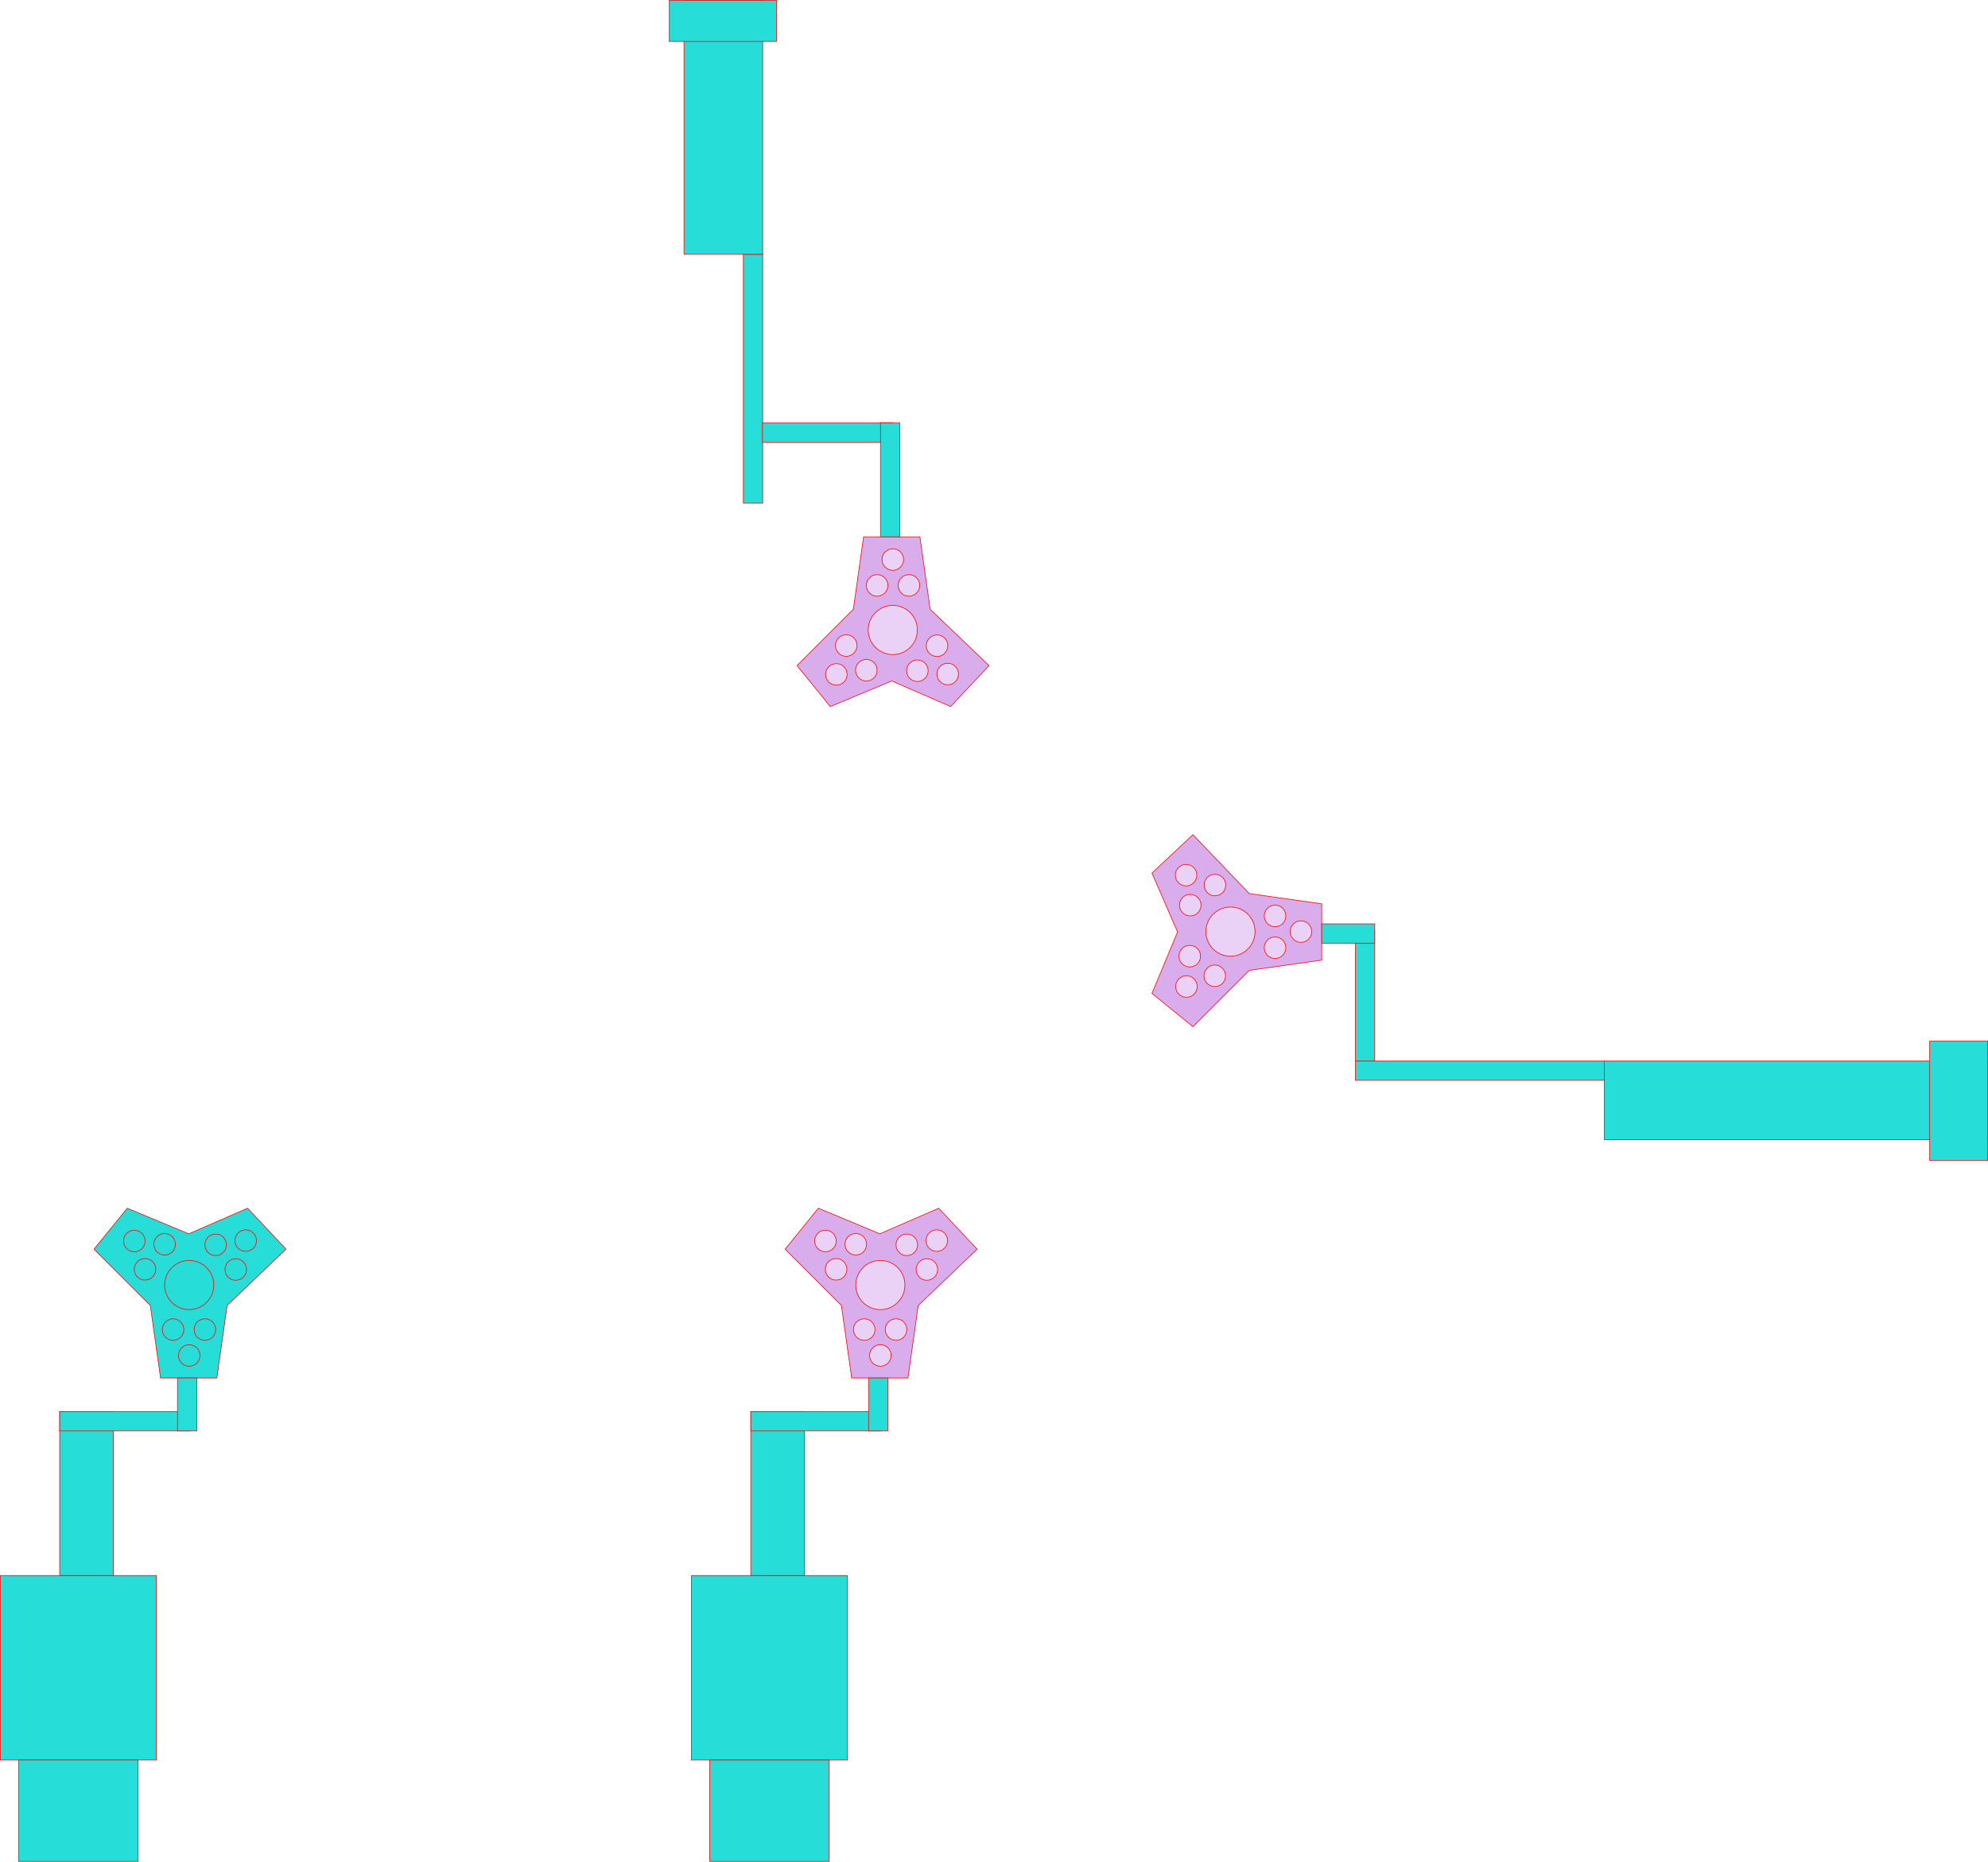 <?xml version="1.0" encoding="UTF-8"?>
<svg id="_图层_2" data-name="图层_2" xmlns="http://www.w3.org/2000/svg" viewBox="0 0 776.41 727.22">
  <defs>
    <style>
      .cls-1 {
        fill: #d9adec;
      }

      .cls-1, .cls-2, .cls-3 {
        stroke: red;
        stroke-miterlimit: 10;
        stroke-width: .25px;
      }

      .cls-2 {
        fill: #ead2f7;
      }

      .cls-3 {
        fill: #26ddd8;
      }
    </style>
  </defs>
  <g id="_图层_1-2" data-name="图层_1">
    <g>
      <g>
        <rect class="cls-3" x="290.32" y="99.34" width="7.56" height="97.23"/>
        <rect class="cls-3" x="267.13" y=".12" width="30.75" height="99.21"/>
        <rect class="cls-3" x="274.3" y="-12.77" width="16.07" height="41.86" transform="translate(274.17 290.49) rotate(-90)"/>
        <polygon class="cls-1" points="337.27 209.71 359.27 209.71 363.27 238 386.27 260 371.27 276 348.27 266 324.27 276 311.27 260 333.27 238 337.27 209.71"/>
        <rect class="cls-3" x="319.45" y="143.54" width="7.56" height="50.89" transform="translate(154.24 492.21) rotate(-90)"/>
        <rect class="cls-3" x="343.88" y="165.2" width="7.56" height="44.5"/>
        <circle class="cls-2" cx="348.68" cy="218.57" r="4.21"/>
        <circle class="cls-2" cx="354.98" cy="228.68" r="4.21"/>
        <circle class="cls-2" cx="342.55" cy="228.68" r="4.21"/>
        <circle class="cls-2" cx="370.12" cy="263.29" r="4.21"/>
        <circle class="cls-2" cx="358.27" cy="262" r="4.21"/>
        <circle class="cls-2" cx="365.95" cy="252.23" r="4.21"/>
        <circle class="cls-2" cx="326.63" cy="263.43" r="4.21"/>
        <circle class="cls-2" cx="330.5" cy="252.16" r="4.21"/>
        <circle class="cls-2" cx="338.34" cy="261.8" r="4.21"/>
        <circle class="cls-2" cx="348.68" cy="246.09" r="9.6"/>
      </g>
      <g>
        <rect class="cls-3" x="574.17" y="369.61" width="7.56" height="97.23" transform="translate(159.72 996.17) rotate(-90)"/>
        <rect class="cls-3" x="686.05" y="354.96" width="30.75" height="149.72" transform="translate(271.6 1131.24) rotate(-90)"/>
        <rect class="cls-3" x="753.63" y="406.63" width="22.65" height="46.68"/>
        <polygon class="cls-1" points="516.19 375.05 516.19 353.06 487.89 349.05 465.89 326.05 449.89 341.05 459.89 364.05 449.89 388.05 465.89 401.05 487.89 379.05 516.19 375.05"/>
        <rect class="cls-3" x="529.33" y="363.55" width="7.56" height="50.89"/>
        <rect class="cls-3" x="522.76" y="354.3" width="7.56" height="20.7" transform="translate(161.89 891.2) rotate(-90)"/>
        <circle class="cls-2" cx="508.08" cy="363.91" r="4.21"/>
        <circle class="cls-2" cx="497.97" cy="370.21" r="4.21"/>
        <circle class="cls-2" cx="497.97" cy="357.78" r="4.21"/>
        <circle class="cls-2" cx="463.36" cy="385.35" r="4.21"/>
        <circle class="cls-2" cx="464.65" cy="373.5" r="4.21"/>
        <circle class="cls-2" cx="474.42" cy="381.18" r="4.21"/>
        <circle class="cls-2" cx="463.22" cy="341.86" r="4.21"/>
        <circle class="cls-2" cx="474.49" cy="345.73" r="4.21"/>
        <circle class="cls-2" cx="464.85" cy="353.57" r="4.21"/>
        <circle class="cls-2" cx="480.56" cy="363.91" r="9.6"/>
      </g>
      <g>
        <rect class="cls-3" x="293.22" y="551.4" width="20.95" height="64.08"/>
        <rect class="cls-3" x="270.04" y="615.48" width="60.92" height="72.04"/>
        <rect class="cls-3" x="280.71" y="683.96" width="39.58" height="46.68" transform="translate(1007.8 406.81) rotate(90)"/>
        <polygon class="cls-1" points="332.61 538.26 354.61 538.26 358.61 509.96 381.61 487.96 366.61 471.96 343.61 481.96 319.61 471.96 306.61 487.96 328.61 509.96 332.61 538.26"/>
        <rect class="cls-3" x="314.89" y="529.73" width="7.56" height="50.89" transform="translate(873.85 236.51) rotate(90)"/>
        <rect class="cls-3" x="339.23" y="538.26" width="7.56" height="20.7"/>
        <circle class="cls-2" cx="343.82" cy="529.48" r="4.21"/>
        <circle class="cls-2" cx="337.51" cy="519.36" r="4.21"/>
        <circle class="cls-2" cx="349.94" cy="519.36" r="4.21"/>
        <circle class="cls-2" cx="322.37" cy="484.76" r="4.21"/>
        <circle class="cls-2" cx="334.22" cy="486.04" r="4.21"/>
        <circle class="cls-2" cx="326.54" cy="495.82" r="4.21"/>
        <circle class="cls-2" cx="365.86" cy="484.61" r="4.21"/>
        <circle class="cls-2" cx="361.99" cy="495.89" r="4.21"/>
        <circle class="cls-2" cx="354.15" cy="486.25" r="4.21"/>
        <circle class="cls-2" cx="343.82" cy="501.96" r="9.6"/>
      </g>
      <g>
        <rect class="cls-3" x="23.31" y="551.4" width="20.95" height="64.08"/>
        <rect class="cls-3" x=".13" y="615.48" width="60.92" height="72.04"/>
        <rect class="cls-3" x="10.79" y="683.96" width="39.58" height="46.68" transform="translate(737.89 676.72) rotate(90)"/>
        <polygon class="cls-3" points="62.7 538.26 84.7 538.26 88.7 509.96 111.7 487.96 96.7 471.96 73.7 481.96 49.7 471.96 36.7 487.96 58.7 509.96 62.7 538.26"/>
        <rect class="cls-3" x="44.98" y="529.73" width="7.56" height="50.89" transform="translate(603.94 506.42) rotate(90)"/>
        <rect class="cls-3" x="69.32" y="538.26" width="7.56" height="20.7"/>
        <circle class="cls-3" cx="73.9" cy="529.48" r="4.21"/>
        <circle class="cls-3" cx="67.6" cy="519.36" r="4.21"/>
        <circle class="cls-3" cx="80.03" cy="519.36" r="4.21"/>
        <circle class="cls-3" cx="52.46" cy="484.76" r="4.21"/>
        <circle class="cls-3" cx="64.31" cy="486.04" r="4.21"/>
        <circle class="cls-3" cx="56.63" cy="495.82" r="4.21"/>
        <circle class="cls-3" cx="95.95" cy="484.61" r="4.21"/>
        <circle class="cls-3" cx="92.08" cy="495.89" r="4.21"/>
        <circle class="cls-3" cx="84.24" cy="486.25" r="4.21"/>
        <circle class="cls-3" cx="73.9" cy="501.96" r="9.6"/>
      </g>
    </g>
  </g>
</svg>